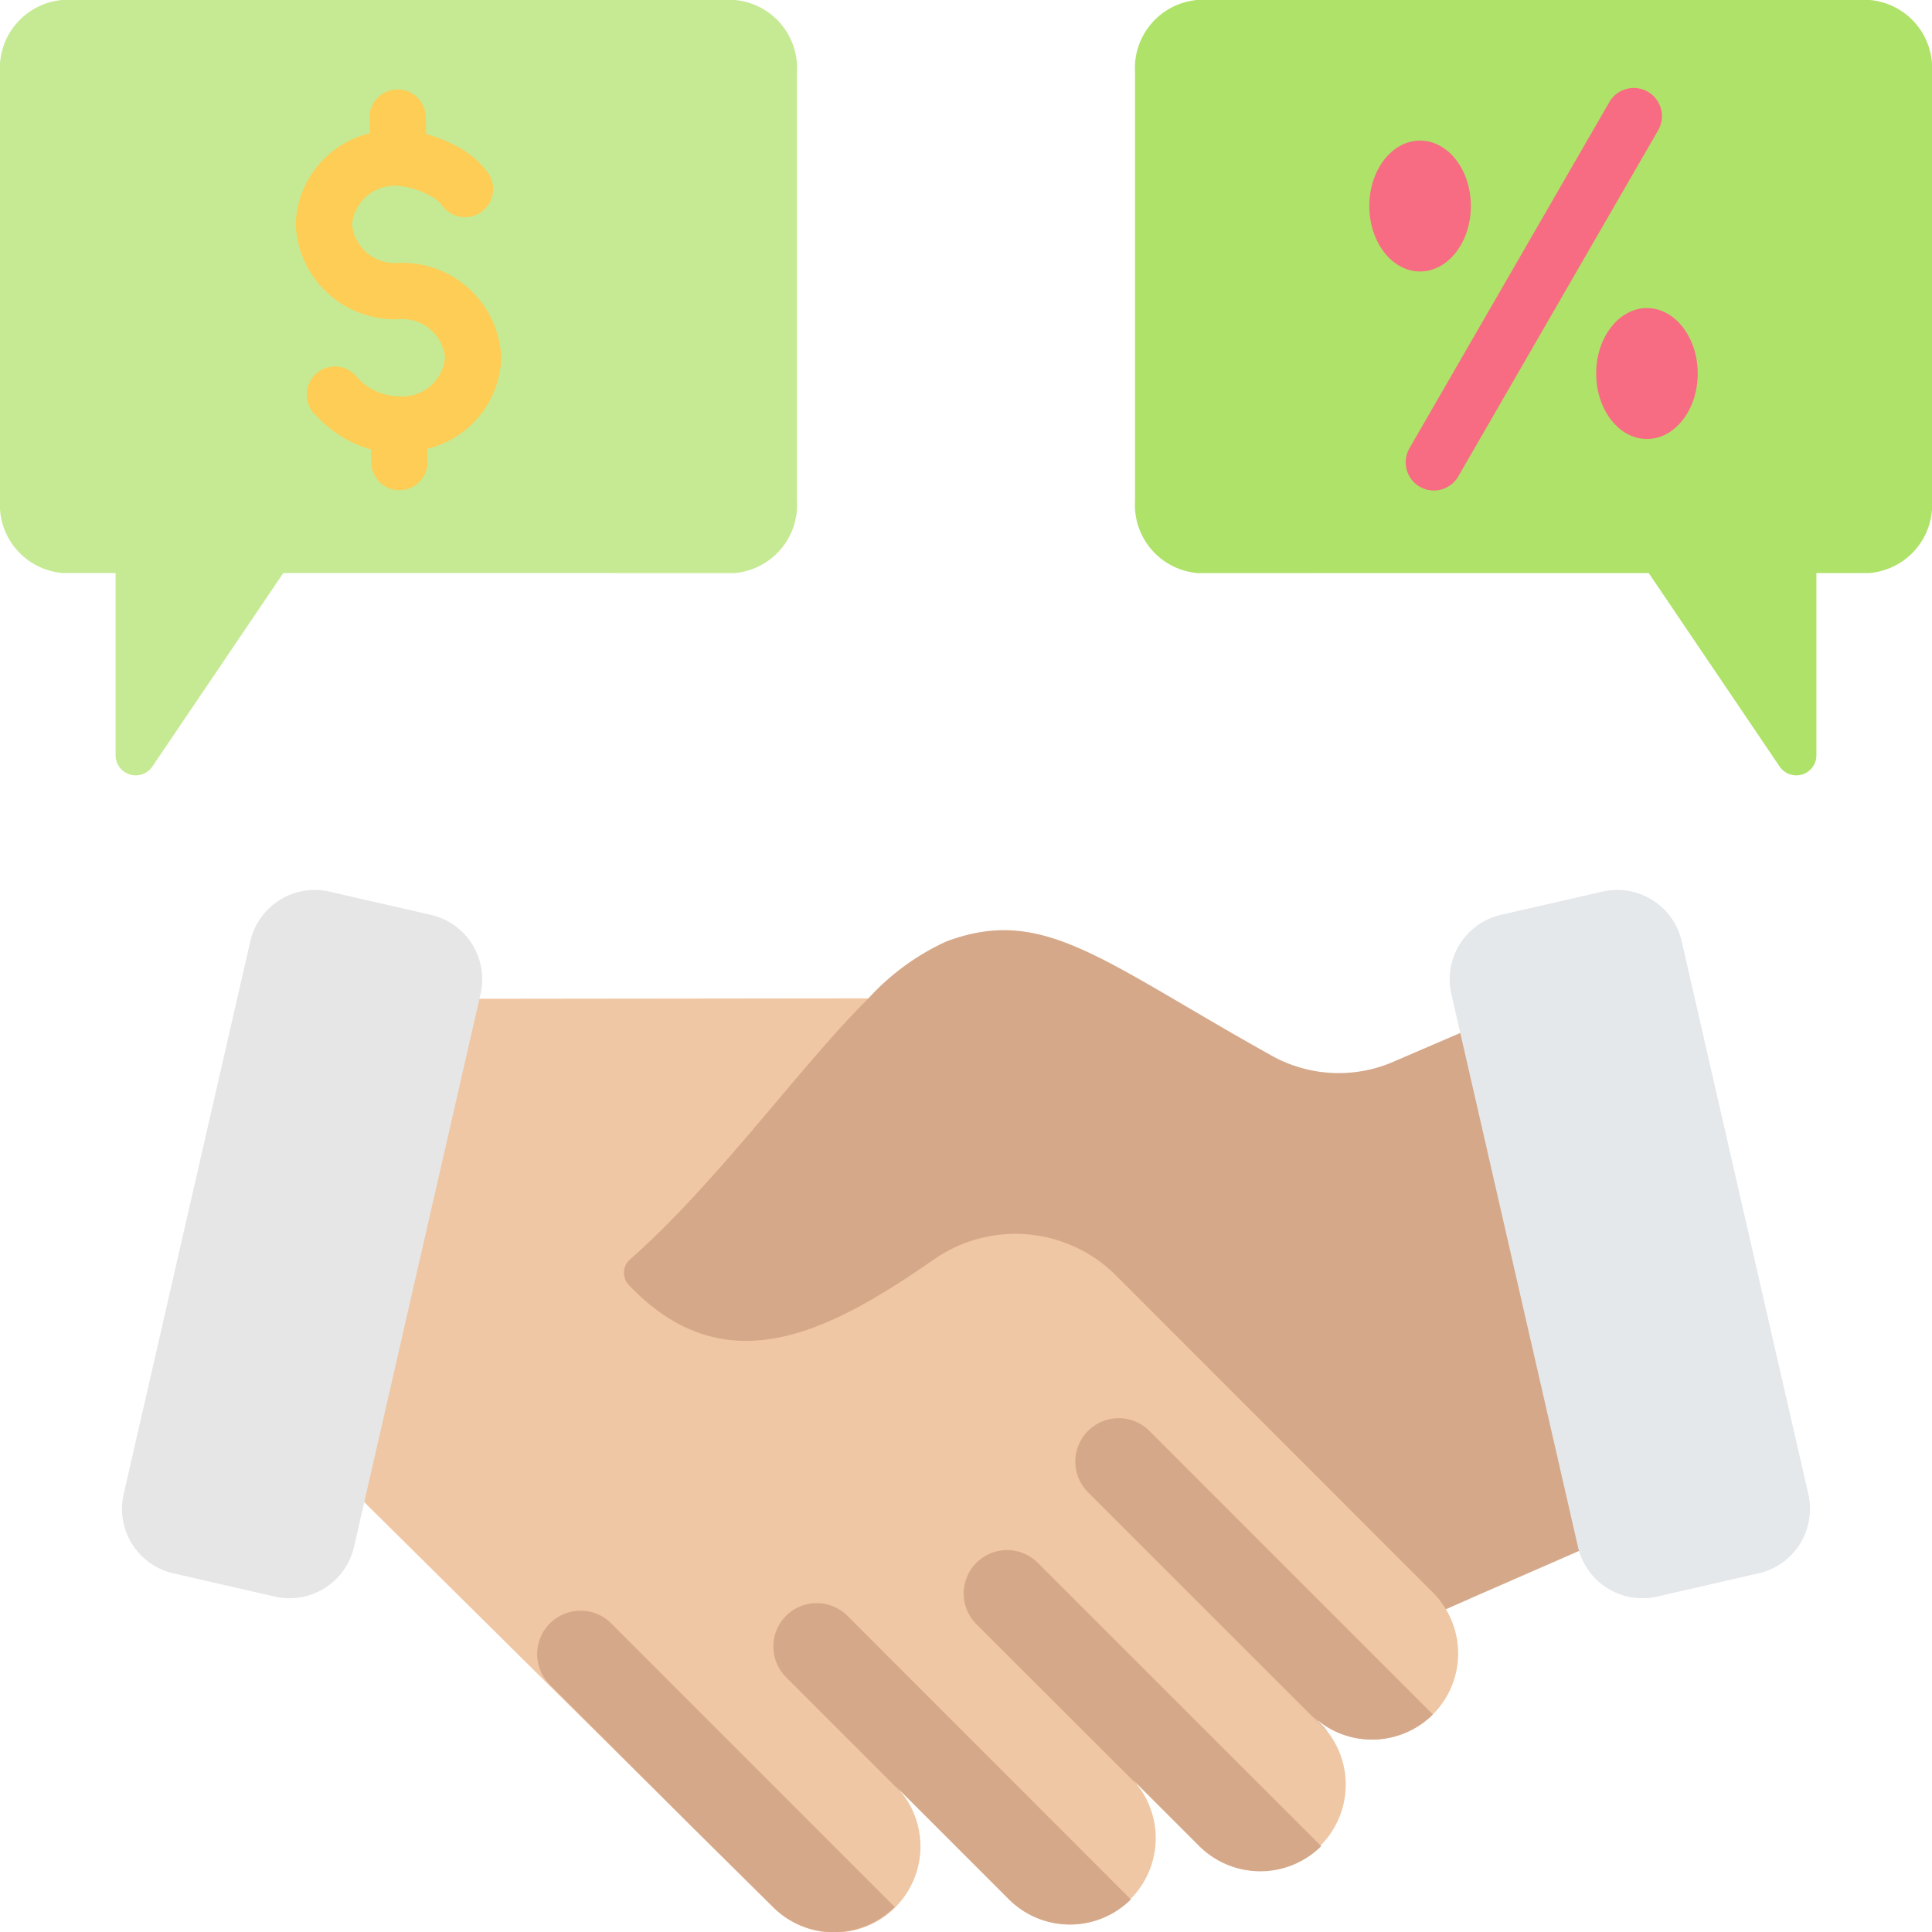 <svg xmlns="http://www.w3.org/2000/svg" xmlns:xlink="http://www.w3.org/1999/xlink" width="85" height="85" viewBox="0 0 85 85">
  <defs>
    <clipPath id="clip-path">
      <rect id="Rectángulo_403066" data-name="Rectángulo 403066" width="85" height="85" transform="translate(1335.385 604)" fill="#fff" stroke="#707070" stroke-width="1"/>
    </clipPath>
  </defs>
  <g id="Enmascarar_grupo_1098717" data-name="Enmascarar grupo 1098717" transform="translate(-1335.385 -604)" clip-path="url(#clip-path)">
    <g id="negociacion-salarial" transform="translate(1332.729 601.344)">
      <g id="Grupo_1101181" data-name="Grupo 1101181">
        <path id="Trazado_912041" data-name="Trazado 912041" d="M15.12,27.867,9.361,36.378a.885.885,0,0,1-1.619-.5V27.867H5.421a3.012,3.012,0,0,1-2.765-3.2V5.853a3.011,3.011,0,0,1,2.765-3.2H34.954a3.011,3.011,0,0,1,2.765,3.2V24.67a3.012,3.012,0,0,1-2.765,3.2Z" fill="#c6ea94" fill-rule="evenodd"/>
        <path id="Trazado_912042" data-name="Trazado 912042" d="M18.926,8.522l-.017-.7a1.24,1.24,0,0,1,2.478-.06l.019.79a6.591,6.591,0,0,1,1.287.508,3.956,3.956,0,0,1,1.442,1.212,1.24,1.24,0,1,1-2.072,1.362,1.439,1.439,0,0,0-.529-.382,3.294,3.294,0,0,0-1.347-.414,1.886,1.886,0,0,0-2.043,1.691,1.886,1.886,0,0,0,2.043,1.691,4.36,4.36,0,0,1,4.522,4.171A4.246,4.246,0,0,1,21.452,22.4l.015.593a1.24,1.24,0,0,1-2.478.061l-.015-.622a5.2,5.2,0,0,1-2.382-1.464,1.24,1.24,0,1,1,1.7-1.8,2.511,2.511,0,0,0,1.9.923,1.887,1.887,0,0,0,2.043-1.691A1.886,1.886,0,0,0,20.187,16.7a4.36,4.36,0,0,1-4.522-4.171,4.245,4.245,0,0,1,3.26-4.007Z" fill="#fdcd56" fill-rule="evenodd"/>
      </g>
      <g id="Grupo_1101183" data-name="Grupo 1101183">
        <path id="Trazado_912043" data-name="Trazado 912043" d="M75.192,27.867l5.759,8.511a.885.885,0,0,0,1.619-.5V27.867h2.322a3.012,3.012,0,0,0,2.765-3.2V5.853a3.011,3.011,0,0,0-2.765-3.2H55.358a3.011,3.011,0,0,0-2.765,3.2V24.67a3.012,3.012,0,0,0,2.765,3.2Z" fill="#afe269" fill-rule="evenodd"/>
        <g id="Grupo_1101182" data-name="Grupo 1101182">
          <path id="Trazado_912044" data-name="Trazado 912044" d="M73.447,7.171a1.24,1.24,0,1,1,2.147,1.24L66.8,23.64a1.24,1.24,0,0,1-2.147-1.24Z" fill="#f76c82" fill-rule="evenodd"/>
          <path id="Trazado_912045" data-name="Trazado 912045" d="M75.115,21.97c-1.234,0-2.234-1.29-2.234-2.88s1-2.88,2.234-2.88,2.234,1.29,2.234,2.88S76.349,21.97,75.115,21.97Z" fill="#f76c82" fill-rule="evenodd"/>
          <path id="Trazado_912046" data-name="Trazado 912046" d="M65.134,14.6c-1.234,0-2.234-1.288-2.234-2.88s1-2.878,2.234-2.878,2.234,1.288,2.234,2.878S66.368,14.6,65.134,14.6Z" fill="#f76c82" fill-rule="evenodd"/>
        </g>
      </g>
      <g id="Grupo_1101184" data-name="Grupo 1101184">
        <path id="Trazado_912047" data-name="Trazado 912047" d="M40.865,46.579l-17.606.02L18.452,68.516,36.663,86.551a3.789,3.789,0,0,0,5.4-5.317l4.991,4.991a3.789,3.789,0,0,0,5.408-5.307l2.968,2.968a3.789,3.789,0,0,0,5.358-5.358l-.443-.441a3.789,3.789,0,0,0,5.923-4.634L67.288,73Z" fill="#efc7a4" fill-rule="evenodd"/>
        <path id="Trazado_912048" data-name="Trazado 912048" d="M61.084,78.865a3.8,3.8,0,0,0-.3-.338l-.442-.441a3.8,3.8,0,0,0,5.354,0L53.225,65.61a1.908,1.908,0,1,0-2.7,2.7ZM52.709,81.2a3.678,3.678,0,0,0-.251-.288l2.968,2.968a3.8,3.8,0,0,0,5.358,0L48.313,71.413a1.908,1.908,0,0,0-2.7,2.7Zm-10.39.325-5.08-5.08a1.913,1.913,0,0,1,0-2.7h0a1.913,1.913,0,0,1,2.7,0L52.409,86.224a3.8,3.8,0,0,1-5.358,0L42.06,81.233a3.8,3.8,0,0,1,.259.3M32.87,82.8l3.793,3.756a3.8,3.8,0,0,0,5.358,0L29.549,74.079a1.908,1.908,0,1,0-2.7,2.7Z" fill="#d5a889" fill-rule="evenodd"/>
        <path id="Trazado_912049" data-name="Trazado 912049" d="M18.229,70.724,23.8,46.381a2.908,2.908,0,0,0-2.179-3.474l-4.481-1.026A2.909,2.909,0,0,0,13.67,44.06L8.095,68.4a2.908,2.908,0,0,0,2.179,3.474L14.755,72.9a2.909,2.909,0,0,0,3.474-2.179" fill="#e6e6e6" fill-rule="evenodd"/>
        <path id="Trazado_912050" data-name="Trazado 912050" d="M67.089,48.021l-3.071,1.323a6.063,6.063,0,0,1-5.526-.307c-7.446-4.161-9.95-6.551-14.2-4.961a10.589,10.589,0,0,0-3.425,2.5c-3.067,3.046-6.55,8-10.5,11.5a.774.774,0,0,0-.048,1.112c4.274,4.5,8.862,2.039,13.413-1.112a6.265,6.265,0,0,1,8.054.726L65.7,72.724a3.755,3.755,0,0,1,.568.728l6.048-2.645Z" fill="#d5a889" fill-rule="evenodd"/>
        <path id="Trazado_912051" data-name="Trazado 912051" d="M72.083,70.724A2.908,2.908,0,0,0,75.557,72.9l4.481-1.026A2.908,2.908,0,0,0,82.217,68.4L76.642,44.06a2.909,2.909,0,0,0-3.474-2.179l-4.481,1.026a2.908,2.908,0,0,0-2.179,3.474Z" fill="#e4e8eb" fill-rule="evenodd"/>
      </g>
    </g>
  </g>
</svg>
